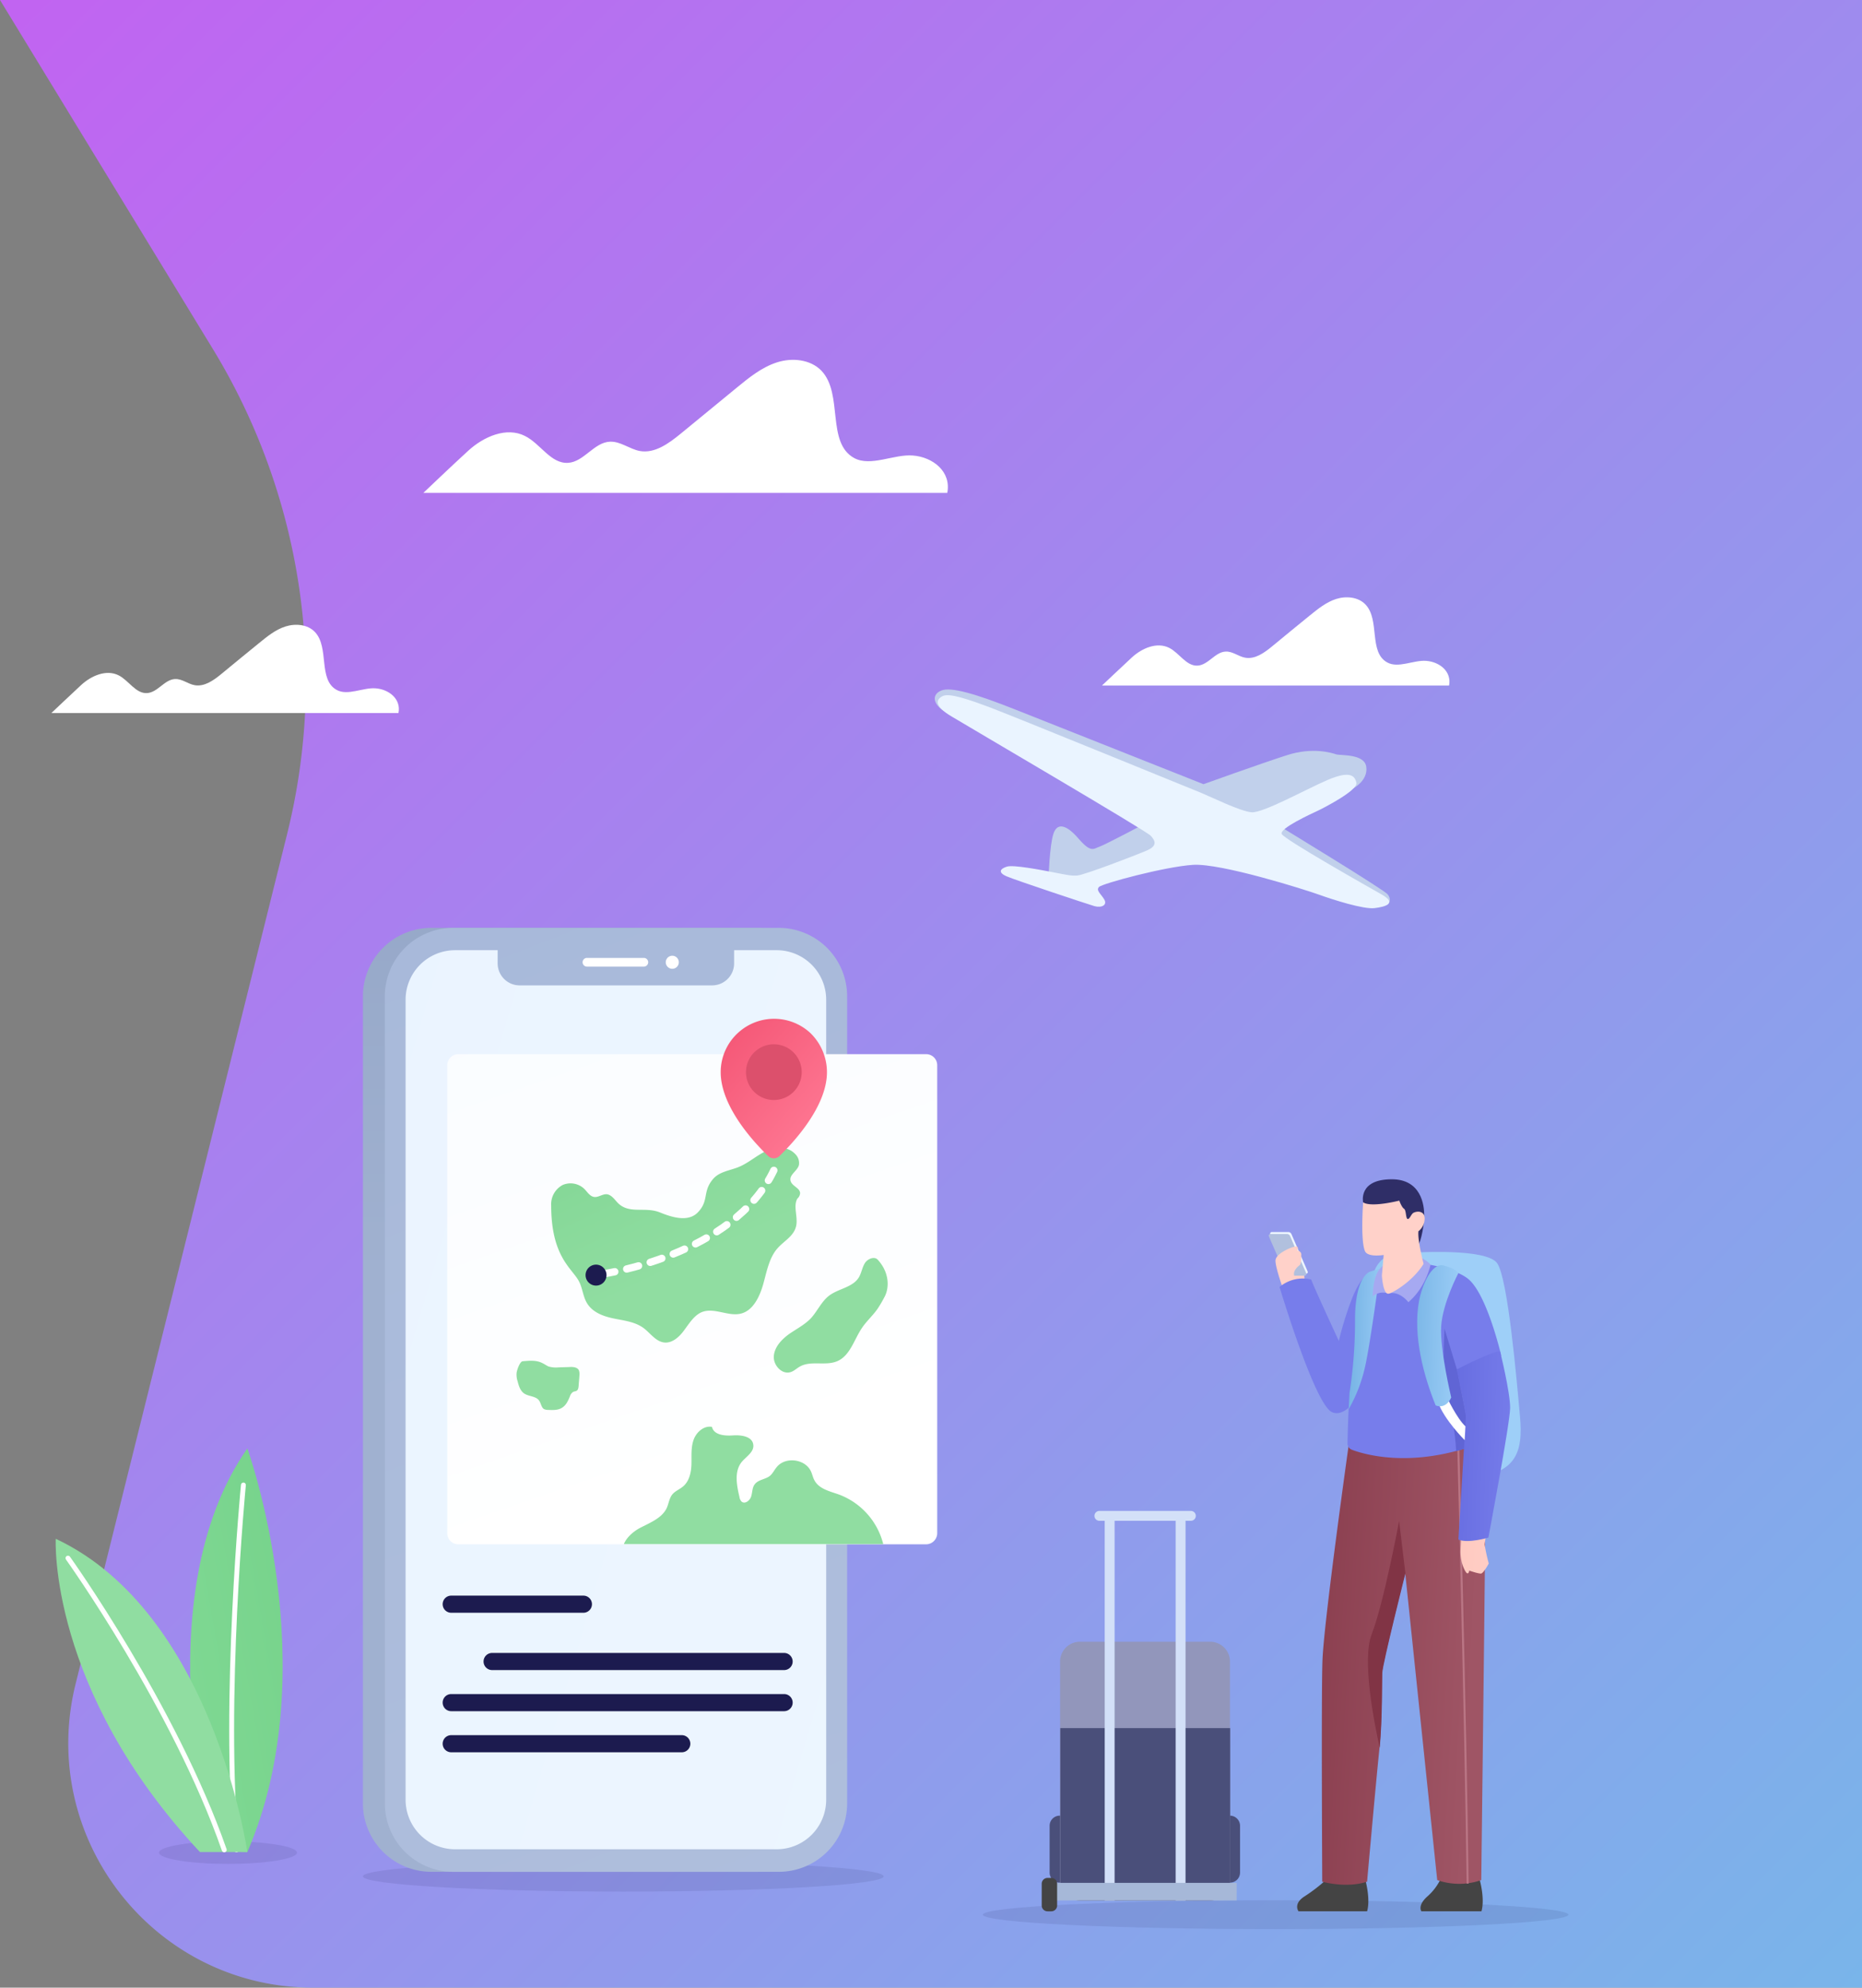 <?xml version="1.0" encoding="UTF-8"?> <svg xmlns="http://www.w3.org/2000/svg" xmlns:xlink="http://www.w3.org/1999/xlink" width="760.815" height="811.803" viewBox="0 0 760.815 811.803"><rect x="0" y="0" width="760.815" height="811.803" fill="#808080" stroke="none"/><defs><linearGradient id="linear-gradient" x1="1.058" y1="1.192" x2="-0.149" y2="-0.065" gradientUnits="objectBoundingBox"><stop offset="0" stop-color="#70bfe9"></stop><stop offset="1" stop-color="#c95bf2"></stop></linearGradient><linearGradient id="linear-gradient-2" x1="1.496" y1="11.67" x2="-1.187" y2="8.869" gradientUnits="objectBoundingBox"><stop offset="0" stop-color="#e37dda"></stop><stop offset="1" stop-color="#fff"></stop></linearGradient><linearGradient id="linear-gradient-3" x1="3.24" y1="12.213" x2="-1.221" y2="8.758" xlink:href="#linear-gradient-2"></linearGradient><linearGradient id="linear-gradient-4" x1="1.495" y1="11.378" x2="-1.187" y2="8.569" xlink:href="#linear-gradient-2"></linearGradient><linearGradient id="linear-gradient-5" x1="0.5" y1="-49.385" x2="0.5" y2="-50.385" gradientUnits="objectBoundingBox"><stop offset="0" stop-color="#444"></stop><stop offset="1" stop-color="#333"></stop></linearGradient><linearGradient id="linear-gradient-7" x1="1.117" y1="-1.431" x2="-0.129" y2="-2.166" gradientUnits="objectBoundingBox"><stop offset="0" stop-color="#9ecff8"></stop><stop offset="1" stop-color="#5fa3d9"></stop></linearGradient><linearGradient id="linear-gradient-8" x1="1.267" y1="-1.921" x2="-0.303" y2="-2.15" gradientUnits="objectBoundingBox"><stop offset="0" stop-color="#9f5565"></stop><stop offset="1" stop-color="#7e3142"></stop></linearGradient><linearGradient id="linear-gradient-9" x1="0.746" y1="-9.464" x2="0.387" y2="-10.635" gradientUnits="objectBoundingBox"><stop offset="0" stop-color="#ffd1c9"></stop><stop offset="1" stop-color="#ffbeb2"></stop></linearGradient><linearGradient id="linear-gradient-10" x1="0.943" y1="-5.597" x2="0.315" y2="-7.077" gradientUnits="objectBoundingBox"><stop offset="0" stop-color="#edf6ff"></stop><stop offset="1" stop-color="#eaf4ff"></stop></linearGradient><linearGradient id="linear-gradient-11" x1="0.595" y1="-5.06" x2="0.472" y2="-7.235" gradientUnits="objectBoundingBox"><stop offset="0" stop-color="#b1c0de"></stop><stop offset="1" stop-color="#a5b7d8"></stop></linearGradient><linearGradient id="linear-gradient-12" x1="0.74" y1="-6.867" x2="0.232" y2="-8.011" xlink:href="#linear-gradient-9"></linearGradient><linearGradient id="linear-gradient-13" x1="0.976" y1="-2.471" x2="-0.107" y2="-3.325" gradientUnits="objectBoundingBox"><stop offset="0" stop-color="#777deb"></stop><stop offset="1" stop-color="#5d63da"></stop></linearGradient><linearGradient id="linear-gradient-14" x1="1.006" y1="-1.681" x2="-0.028" y2="-2.57" xlink:href="#linear-gradient-13"></linearGradient><linearGradient id="linear-gradient-15" x1="1.54" y1="-2.77" x2="-0.52" y2="-2.913" xlink:href="#linear-gradient-7"></linearGradient><linearGradient id="linear-gradient-16" x1="0.752" y1="-6.909" x2="-0.481" y2="-9.498" gradientUnits="objectBoundingBox"><stop offset="0" stop-color="#a6a9f1"></stop><stop offset="1" stop-color="#a2a6f8"></stop></linearGradient><linearGradient id="linear-gradient-17" x1="0.723" y1="-2.306" x2="0.183" y2="-3.305" gradientUnits="objectBoundingBox"><stop offset="0" stop-color="#2f2e67"></stop><stop offset="1" stop-color="#19194c"></stop></linearGradient><linearGradient id="linear-gradient-18" x1="0.719" y1="-1.88" x2="0.253" y2="-3.031" xlink:href="#linear-gradient-9"></linearGradient><linearGradient id="linear-gradient-19" x1="2.059" y1="-2.375" x2="-0.661" y2="-3.117" xlink:href="#linear-gradient-9"></linearGradient><linearGradient id="linear-gradient-20" x1="1.504" y1="-3.006" x2="-0.459" y2="-3.22" xlink:href="#linear-gradient-13"></linearGradient><linearGradient id="linear-gradient-21" x1="1.492" y1="-2.679" x2="-0.451" y2="-2.907" xlink:href="#linear-gradient-7"></linearGradient><linearGradient id="linear-gradient-22" x1="0.5" y1="0.373" x2="0.5" y2="-0.627" gradientUnits="objectBoundingBox"><stop offset="0" stop-color="#a0b1d0"></stop><stop offset="1" stop-color="#889bbe"></stop></linearGradient><linearGradient id="linear-gradient-23" x1="0.821" y1="1.539" x2="0.405" y2="-0.622" xlink:href="#linear-gradient-11"></linearGradient><linearGradient id="linear-gradient-24" x1="1.724" y1="0.616" x2="-0.011" y2="-0.481" xlink:href="#linear-gradient-10"></linearGradient><linearGradient id="linear-gradient-25" x1="0.5" y1="-21.244" x2="0.5" y2="-22.244" gradientUnits="objectBoundingBox"><stop offset="0" stop-color="#4a4f7a"></stop><stop offset="1" stop-color="#2f3563"></stop></linearGradient><linearGradient id="linear-gradient-26" x1="0.583" y1="-3.775" x2="0.453" y2="-5.155" gradientUnits="objectBoundingBox"><stop offset="0" stop-color="#9296bb"></stop><stop offset="1" stop-color="#2f3563"></stop></linearGradient><linearGradient id="linear-gradient-27" y1="-7.243" y2="-8.243" xlink:href="#linear-gradient-25"></linearGradient><linearGradient id="linear-gradient-28" x1="0.5" y1="-2.089" x2="0.5" y2="-3.089" gradientUnits="objectBoundingBox"><stop offset="0" stop-color="#d3e0f8"></stop><stop offset="1" stop-color="#c1d0eb"></stop></linearGradient><linearGradient id="linear-gradient-29" x1="0.5" y1="-88.559" x2="0.5" y2="-89.559" gradientUnits="objectBoundingBox"><stop offset="0" stop-color="#a6b8d8"></stop><stop offset="1" stop-color="#8fa3c7"></stop></linearGradient><linearGradient id="linear-gradient-30" x1="0.5" y1="-46.342" x2="0.5" y2="-47.342" xlink:href="#linear-gradient-5"></linearGradient><linearGradient id="linear-gradient-32" x1="0.871" y1="0.773" x2="0.345" y2="-0.743" gradientUnits="objectBoundingBox"><stop offset="0" stop-color="#fff"></stop><stop offset="1" stop-color="#f7fbff"></stop></linearGradient><linearGradient id="linear-gradient-33" x1="1.14" y1="0.253" x2="0.044" y2="-1.589" gradientUnits="objectBoundingBox"><stop offset="0" stop-color="#90dda1"></stop><stop offset="1" stop-color="#6bcb80"></stop></linearGradient><linearGradient id="linear-gradient-34" x1="1.484" y1="-2.32" x2="0.022" y2="-3.805" xlink:href="#linear-gradient-33"></linearGradient><linearGradient id="linear-gradient-35" x1="1.13" y1="-9.711" x2="0.034" y2="-11.552" xlink:href="#linear-gradient-33"></linearGradient><linearGradient id="linear-gradient-36" x1="0.888" y1="-4.548" x2="0.403" y2="-6.984" xlink:href="#linear-gradient-33"></linearGradient><linearGradient id="linear-gradient-37" x1="0.745" y1="1.097" x2="-0.015" y2="0.23" gradientUnits="objectBoundingBox"><stop offset="0" stop-color="#ff7a95"></stop><stop offset="1" stop-color="#f55978"></stop></linearGradient><linearGradient id="linear-gradient-38" y1="3.894" y2="2.894" xlink:href="#linear-gradient-28"></linearGradient><linearGradient id="linear-gradient-39" x1="0.59" y1="4.505" x2="0.463" y2="2.851" xlink:href="#linear-gradient-10"></linearGradient><linearGradient id="linear-gradient-40" x1="-0.793" y1="-1.729" x2="1.892" y2="-2.77" gradientUnits="objectBoundingBox"><stop offset="0" stop-color="#80d994"></stop><stop offset="1" stop-color="#5ec274"></stop></linearGradient><linearGradient id="linear-gradient-41" x1="0.5" y1="-2.776" x2="0.5" y2="-3.776" xlink:href="#linear-gradient-33"></linearGradient></defs><g id="Grupo_11044" data-name="Grupo 11044" transform="translate(-678.835)"><path id="Trazado_1" data-name="Trazado 1" d="M765.958,142.508,679,0h760.815V811.8H806.923c-65,0-112.72-61.056-97.013-124.133L796.3,340.712A259.933,259.933,0,0,0,765.958,142.508Z" transform="translate(-0.165)" fill="url(#linear-gradient)"></path><path id="Trazado_11" data-name="Trazado 11" d="M1271.2,280.059c1.13-5.731-3.869-9.687-9.358-10.09-5.089-.4-11.387,3.148-15.906.646-7.668-4.2-2.9-17.355-8.878-23.651-2.989-3.148-7.988-3.552-12.027-2.26s-7.508,4.117-10.9,6.861c-5.089,4.117-10.168,8.314-15.177,12.431-3.229,2.663-7.018,5.408-11.057,4.682-2.749-.485-5.169-2.664-7.988-2.5-4.279.161-7.028,5.408-11.387,5.731-4.679.323-7.508-5.166-11.7-7.264-5.009-2.5-11.147.161-15.256,3.955s-12.2,11.462-12.2,11.462Z" transform="translate(-0.275 -0.059)" fill="url(#linear-gradient-2)"></path><path id="Trazado_12" data-name="Trazado 12" d="M841.826,291.283c1.13-5.732-3.875-9.687-9.364-10.091-5.086-.4-11.381,3.148-15.9.646-7.668-4.2-2.906-17.355-8.879-23.651-2.987-3.147-7.991-3.551-12.027-2.259-4.117,1.292-7.507,4.116-10.9,6.861-5.086,4.116-10.172,8.314-15.175,12.431-3.229,2.663-7.023,5.408-11.059,4.681-2.744-.484-5.166-2.663-7.991-2.5-4.278.161-7.022,5.408-11.381,5.731-4.682.323-7.507-5.166-11.705-7.265-5-2.5-11.139.162-15.255,3.956S700,291.283,700,291.283Z" transform="translate(-0.17 -0.062)" fill="url(#linear-gradient-3)"></path><path id="Trazado_13" data-name="Trazado 13" d="M1066.1,201.334c1.7-8.637-5.809-14.609-14.037-15.255-7.668-.646-17.2,4.682-23.974,1.049-11.547-6.3-4.359-26.153-13.407-35.678-4.519-4.682-12.027-5.408-18.24-3.39s-11.381,6.215-16.386,10.332c-7.668,6.3-15.256,12.512-22.924,18.807-4.843,3.956-10.574,8.153-16.709,7.023-4.2-.808-7.83-3.956-12.108-3.794-6.538.242-10.655,8.233-17.113,8.637-7.1.484-11.3-7.83-17.678-10.978-7.507-3.793-16.79.243-23.086,5.974s-18.4,17.274-18.4,17.274Z" transform="translate(-0.207 -0.036)" fill="url(#linear-gradient-4)"></path><path id="Trazado_14" data-name="Trazado 14" d="M1200.311,788.08c66.074,0,119.631-2.638,119.631-5.893s-53.557-5.893-119.631-5.893-119.621,2.638-119.621,5.893S1134.247,788.08,1200.311,788.08Z" transform="translate(-0.263 -0.189)" fill="#1c1b4f" opacity="0.1" style="isolation: isolate"></path><path id="Trazado_15" data-name="Trazado 15" d="M1237.073,768.221s2.1,7.587.65,12.592H1209.71s-2.339-3.067,2.5-6.134a65.548,65.548,0,0,0,8.718-6.7Z" transform="translate(-0.294 -0.187)" fill="url(#linear-gradient-5)"></path><path id="Trazado_16" data-name="Trazado 16" d="M1283.824,768.221s2.1,7.587.64,12.592H1259.93s-1.78-2.34,2.5-6.134a22.345,22.345,0,0,0,5.169-6.7Z" transform="translate(-0.306 -0.187)" fill="url(#linear-gradient-5)"></path><path id="Trazado_17" data-name="Trazado 17" d="M1240.15,521.156s1.29-8.234,9.688-8.96c8.388-.808,36.561-2.26,41,3.793s8.078,48.271,9.368,62.72-1.21,24.62-23.574,24.862" transform="translate(-0.302 -0.124)" fill="url(#linear-gradient-7)"></path><path id="Trazado_18" data-name="Trazado 18" d="M1230.377,589.14s-10.5,74.424-10.9,89.679c-.49,15.337-.08,86.613-.08,89.842,0,0,9.688,2.825,18.326,0,0,0,3.629-40.6,4.919-53.114,1.29-12.431,1.05-28.736,1.21-32.288.08-3.551,9.448-40.683,9.448-40.683l13.077,125.44a27.363,27.363,0,0,0,18,0s1.3-107.035,1.54-134.318,1.05-28.252-5.409-43.023" transform="translate(-0.297 -0.143)" fill="url(#linear-gradient-8)"></path><path id="Trazado_19" data-name="Trazado 19" d="M1278.419,769.468h.81c-.89-70.469-3.879-179.279-3.879-180.328h-.81C1274.54,590.189,1277.529,699,1278.419,769.468Z" transform="translate(-0.31 -0.143)" fill="#ba7685"></path><path id="Trazado_20" data-name="Trazado 20" d="M1242.889,714.023c-2.26-10.172-7.338-35.921-3.309-46.334,5.089-13.158,11.227-46.334,11.227-46.334l2.579,21.391s-9.368,37.132-9.448,40.683C1243.779,686.74,1244.019,701.834,1242.889,714.023Z" transform="translate(-0.301 -0.151)" fill="#813445"></path><path id="Trazado_21" data-name="Trazado 21" d="M1212.208,523.254s-.4-6.78-1.05-8.718-4.6-2.341-4.6-2.341l-4.119,4.44.73,5.086,1.45,3.147Z" transform="translate(-0.293 -0.125)" fill="url(#linear-gradient-9)"></path><path id="Trazado_22" data-name="Trazado 22" d="M1206,520.346h6.778a.677.677,0,0,0,.64-.969l-6.618-15.256a1.4,1.4,0,0,0-1.21-.808h-6.778a.686.686,0,0,0-.65.969l6.618,15.256A1.337,1.337,0,0,0,1206,520.346Z" transform="translate(-0.291 -0.122)" fill="url(#linear-gradient-10)"></path><path id="Trazado_23" data-name="Trazado 23" d="M1205.428,521.152h6.778a.682.682,0,0,0,.65-.969l-6.618-15.255a1.414,1.414,0,0,0-1.21-.808h-6.788a.681.681,0,0,0-.64.969l6.618,15.256A1.414,1.414,0,0,0,1205.428,521.152Z" transform="translate(-0.291 -0.123)" fill="url(#linear-gradient-11)"></path><path id="Trazado_24" data-name="Trazado 24" d="M1203.089,525.675s-3.229-9.121-2.749-11.139c.65-2.825,7.428-5.57,8.558-5.328.97.243.33,1.7.33,1.7a1.665,1.665,0,0,1,1.61,1.857c0,1.937-.08,3.632-.73,4.117s-2.26,1.936-2.26,3.39a19.663,19.663,0,0,0,.49,3.551Z" transform="translate(-0.292 -0.124)" fill="url(#linear-gradient-12)"></path><path id="Trazado_25" data-name="Trazado 25" d="M1238.281,520.592s-3.069.726-6.7,9.848a132.718,132.718,0,0,0-5.408,17.355s-10.418-22.441-11.3-25.1a14.772,14.772,0,0,0-12.917,3.067s14.286,47.786,21.385,51.1c9.938,4.521,21.555-27.767,21.555-27.767" transform="translate(-0.292 -0.127)" fill="url(#linear-gradient-13)"></path><path id="Trazado_26" data-name="Trazado 26" d="M1234.009,528.743c.89-5.086,3.149-7.426,4.279-8.153a62.043,62.043,0,0,1,6.538-2.018l15.986-2.341s13.077,1.777,18.486,6.458c7.588,6.618,13.237,31.076,13.237,31.076a78.681,78.681,0,0,1-12.027,7.023c.16,10.09.4,29.866.4,29.866-25.424,8.8-43.669,3.713-49.318,1.615a2.793,2.793,0,0,1-1.859-2.663c.25-15.337,1.78-36.647,1.78-36.647S1233.2,533.909,1234.009,528.743Z" transform="translate(-0.299 -0.126)" fill="url(#linear-gradient-14)"></path><path id="Trazado_27" data-name="Trazado 27" d="M1243.137,518.251s-2.429.646-4.119,1.211-6.3,4.278-6.219,20.1a191.619,191.619,0,0,1-2.26,29.544l-.32,6.538A62.592,62.592,0,0,0,1237,557.884C1239.258,547.472,1243.137,518.251,1243.137,518.251Z" transform="translate(-0.299 -0.126)" fill="url(#linear-gradient-15)"></path><path id="Trazado_28" data-name="Trazado 28" d="M1260.245,514.052s2.829,1.534,3.389,2.663c0,0-1.85,9.2-9.038,15.256,0,0-3.549-4.763-8.228-3.552a6.444,6.444,0,0,0-6.3,1.131s-.24-10.414,4.839-12.835" transform="translate(-0.302 -0.125)" fill="url(#linear-gradient-16)"></path><path id="Trazado_29" data-name="Trazado 29" d="M1269.38,542.8l5.729,18.888,5.649,14.691c.08,7.587.16,14.368.16,14.368-2.339.808-4.6,1.454-6.778,2.1-.4-7.426-2.1-18.727-3.8-21.956C1268,566.447,1269.38,542.8,1269.38,542.8Z" transform="translate(-0.309 -0.132)" fill="#6065d5"></path><path id="Trazado_30" data-name="Trazado 30" d="M1236.11,491.2s-2.179-9.444,11.707-9.444c11.787,0,13.4,10.171,13.237,15.256-.08,5.085-1.86,12.027-3.069,12.592" transform="translate(-0.301 -0.117)" fill="url(#linear-gradient-17)"></path><path id="Trazado_31" data-name="Trazado 31" d="M1236.11,491.2s-1.13,15.337.73,19.857c1.13,2.744,7.668,1.615,7.668,1.615l-.73,8.4s.41,7.426,2.589,7.426c1.29,0,9.848-4.763,14.447-12.189,0,0-2.509-9.525-2.1-13.319a6.621,6.621,0,0,0,2.5-4.6c.41-3.309-2.339-3.955-4.439-2.986-1.05.484-1.53,2.582-2.42,2.582-.89-.08-.569-3.551-1.54-4.2-.96-.565-1.929-3.309-1.929-3.309S1239.579,493.382,1236.11,491.2Z" transform="translate(-0.301 -0.119)" fill="url(#linear-gradient-18)"></path><path id="Trazado_32" data-name="Trazado 32" d="M1291.976,554.18s-8.468,6.135-16.946,7.506c0,0,2.9,14.61,3.229,16.548s-2.1,49.8-2.339,54.89,1.85,8.879,2.5,9.445c.64.484.97-.243,1.049-.969,0,0,3.709,1.292,4.839,1.211,1.05-.162,3.149-4.117,3.149-4.117a70.62,70.62,0,0,1-1.689-7.749c0-1.372,8.548-48.189,8.958-53.84C1295.125,571.373,1291.976,554.18,1291.976,554.18Z" transform="translate(-0.31 -0.135)" fill="url(#linear-gradient-19)"></path><path id="Trazado_33" data-name="Trazado 33" d="M1287.3,628.12s-8.318,2.5-12.267.808c0,0,3.069-49.482,3.069-50.289s-3.719-19.211-3.719-19.211,14.526-7.507,17.676-7.426c0,0,4.2,16.79,4.119,23.247S1287.3,628.12,1287.3,628.12Z" transform="translate(-0.31 -0.134)" fill="url(#linear-gradient-20)"></path><path id="Trazado_34" data-name="Trazado 34" d="M1270.349,570.812s4.109,8.718,7.578,11.866l-.32,5.651s-8.4-8.395-10.9-15.5S1270.349,570.812,1270.349,570.812Z" transform="translate(-0.308 -0.138)" fill="#fff"></path><path id="Trazado_35" data-name="Trazado 35" d="M1275.026,520.108s-.81-1.857-6.139-3.148c-4.759-1.13-8.718,8.072-9.927,14.53-2.659,14.368,2.1,31.077,6.778,42.621,0,0,4.039,1.938,6.378-3.229,0,0-4.679-19.453-4.119-29.059C1268.647,532.135,1275.026,520.108,1275.026,520.108Z" transform="translate(-0.306 -0.126)" fill="url(#linear-gradient-21)"></path><path id="Trazado_36" data-name="Trazado 36" d="M933.715,772.74c58.758,0,106.393-2.783,106.393-6.215s-47.635-6.216-106.393-6.216-106.389,2.782-106.389,6.216S874.958,772.74,933.715,772.74Z" transform="translate(-0.201 -0.185)" fill="#1c1b4f" opacity="0.1" style="isolation: isolate"></path><path id="Trazado_37" data-name="Trazado 37" d="M772.174,761.437c15.559,0,28.171-2.06,28.171-4.6s-12.612-4.6-28.171-4.6S744,754.294,744,756.836,756.616,761.437,772.174,761.437Z" transform="translate(-0.181 -0.183)" fill="#1c1b4f" opacity="0.1" style="isolation: isolate"></path><path id="Trazado_38" data-name="Trazado 38" d="M988.282,764.574H855.255a27.938,27.938,0,0,1-27.929-27.929V406.985a27.938,27.938,0,0,1,27.929-27.929H988.282a27.942,27.942,0,0,1,27.932,27.929V736.726A27.874,27.874,0,0,1,988.282,764.574Z" transform="translate(-0.201 -0.092)" fill="url(#linear-gradient-22)"></path><path id="Trazado_39" data-name="Trazado 39" d="M997.244,764.574H864.217a27.937,27.937,0,0,1-27.928-27.929V406.985a27.937,27.937,0,0,1,27.928-27.929H997.244a27.942,27.942,0,0,1,27.93,27.929V736.726A27.873,27.873,0,0,1,997.244,764.574Z" transform="translate(-0.203 -0.092)" fill="url(#linear-gradient-23)"></path><path id="Trazado_40" data-name="Trazado 40" d="M996.358,388.179H979v5.408a8.991,8.991,0,0,1-8.96,8.96h-78.7a8.992,8.992,0,0,1-8.96-8.96v-5.408H865.027a20.222,20.222,0,0,0-20.261,20.26V735.114a20.221,20.221,0,0,0,20.261,20.26H996.358a20.219,20.219,0,0,0,20.26-20.26V408.52A20.237,20.237,0,0,0,996.358,388.179Z" transform="translate(-0.205 -0.094)" fill="url(#linear-gradient-24)"></path><path id="Trazado_41" data-name="Trazado 41" d="M942.132,394.879H918.885a1.776,1.776,0,0,1,0-3.552h23.247a1.776,1.776,0,1,1,0,3.552Z" transform="translate(-0.223 -0.095)" fill="#fff"></path><path id="Trazado_42" data-name="Trazado 42" d="M953.764,395.767A2.664,2.664,0,1,0,951.1,393.1,2.664,2.664,0,0,0,953.764,395.767Z" transform="translate(-0.231 -0.095)" fill="#fff"></path><path id="Trazado_43" data-name="Trazado 43" d="M1181.672,769.1H1112.1a4.13,4.13,0,0,1-4.119-4.117v-19.13a4.13,4.13,0,0,1,4.119-4.117h69.573a4.137,4.137,0,0,1,4.119,4.117v19.13A4.135,4.135,0,0,1,1181.672,769.1Z" transform="translate(-0.27 -0.18)" fill="url(#linear-gradient-25)"></path><path id="Trazado_44" data-name="Trazado 44" d="M1173.605,776.349h-53.277a8.093,8.093,0,0,1-8.068-8.072V678.758a8.092,8.092,0,0,1,8.068-8.071h53.277a8.092,8.092,0,0,1,8.068,8.071v89.519A8.042,8.042,0,0,1,1173.605,776.349Z" transform="translate(-0.271 -0.163)" fill="url(#linear-gradient-26)"></path><path id="Trazado_45" data-name="Trazado 45" d="M1112.34,705.97v62.316a8.093,8.093,0,0,0,8.068,8.072h53.277a8.093,8.093,0,0,0,8.068-8.072V705.97Z" transform="translate(-0.271 -0.172)" fill="url(#linear-gradient-27)"></path><path id="Trazado_46" data-name="Trazado 46" d="M1163.521,621.275h2.179a2.018,2.018,0,0,0,0-4.036H1128.32a2.018,2.018,0,0,0,0,4.036h2.179V776.336h4.039V621.275h24.944V776.336h4.039Z" transform="translate(-0.274 -0.15)" fill-rule="evenodd" fill="url(#linear-gradient-28)"></path><path id="Trazado_47" data-name="Trazado 47" d="M1184.422,769.19H1109.51v7.184h74.912Z" transform="translate(-0.27 -0.187)" fill="url(#linear-gradient-29)"></path><path id="Trazado_48" data-name="Trazado 48" d="M1108.619,780.814h-1.45a2.378,2.378,0,0,1-2.42-2.421v-8.8a2.378,2.378,0,0,1,2.42-2.421h1.45a2.38,2.38,0,0,1,2.429,2.421v8.8A2.381,2.381,0,0,1,1108.619,780.814Z" transform="translate(-0.269 -0.187)" fill="url(#linear-gradient-30)"></path><path id="Trazado_49" data-name="Trazado 49" d="M1186.459,780.814H1185a2.378,2.378,0,0,1-2.419-2.421v-8.8a2.378,2.378,0,0,1,2.419-2.421h1.46a2.378,2.378,0,0,1,2.419,2.421v8.8A2.378,2.378,0,0,1,1186.459,780.814Z" transform="translate(-0.288 -0.187)" fill="url(#linear-gradient-30)"></path><path id="Trazado_50" data-name="Trazado 50" d="M1057.472,630.834H866.323a4.514,4.514,0,0,1-4.521-4.521V435.169a4.514,4.514,0,0,1,4.521-4.521h191.15a4.514,4.514,0,0,1,4.519,4.521V626.313A4.566,4.566,0,0,1,1057.472,630.834Z" transform="translate(-0.21 -0.105)" fill="url(#linear-gradient-32)"></path><path id="Trazado_51" data-name="Trazado 51" d="M1005.975,487.566c.08-2.26-3.229-2.906-3.869-5.086-.73-2.582,2.739-4.036,3.389-6.537a5.085,5.085,0,0,0-1.54-4.521c-3.139-3.309-8.148-2.986-12.022-1.13s-7.1,4.843-11.059,6.457c-3.551,1.453-7.829,1.857-10.412,4.843-4.52,5.247-1.534,8.8-6.3,13.723-3.874,3.955-10.251,2.1-15.417,0-6.376-2.583-12.915,1.05-17.678-4.359-1.13-1.292-2.34-2.825-3.955-3.067-1.857-.242-3.633,1.453-5.49,1.05-1.534-.323-2.5-1.857-3.632-3.067a8.128,8.128,0,0,0-9.041-1.777,8.889,8.889,0,0,0-4.682,8.314c0,21.391,8.8,25.831,11.462,31.239,1.292,2.582,1.534,5.65,2.906,8.233,2.179,4.117,6.78,5.812,11.058,6.7,4.2.889,8.718,1.292,12.351,3.956,2.663,2.017,4.843,5.247,7.991,5.812,3.39.646,6.457-2.018,8.556-4.924,2.1-2.825,4.117-6.135,7.265-7.426,5.085-2.019,10.977,2.017,16.144.565,4.762-1.292,7.426-6.78,8.879-11.866,1.453-5.166,2.421-10.816,5.812-14.69,2.664-3.067,6.78-5,7.67-9.2.81-3.632-1.29-7.991.48-11.139A3.348,3.348,0,0,0,1005.975,487.566Z" transform="translate(-0.22 -0.114)" fill="url(#linear-gradient-33)"></path><path id="Trazado_52" data-name="Trazado 52" d="M1037.8,514.7c-1.37-1.615-4.189-.485-5.319,1.291s-1.38,4.036-2.509,5.893c-2.5,4.036-8.228,4.521-12.027,7.346-3.229,2.421-4.839,6.376-7.588,9.363-2.579,2.664-5.969,4.359-8.958,6.458-2.985,2.18-5.811,5.166-6.133,8.879s3.229,7.668,6.783,6.619c1.45-.4,2.579-1.615,3.949-2.341,4.519-2.5,10.5-.081,15.256-2.18,5.169-2.259,6.789-8.718,9.927-13.4,1.86-2.824,4.439-5.085,6.379-7.829a49.8,49.8,0,0,0,3.069-5.247C1042.249,526.4,1042.808,520.268,1037.8,514.7Z" transform="translate(-0.242 -0.125)" fill="url(#linear-gradient-34)"></path><path id="Trazado_53" data-name="Trazado 53" d="M892.482,556.116c2.745-.242,5.651-.565,8.153.727.888.4,1.615.969,2.5,1.372a10.653,10.653,0,0,0,3.955.4c1.615-.081,3.148-.081,4.763-.162,1.373-.08,3.067.081,3.713,1.292a4.572,4.572,0,0,1,.242,2.1c-.081,1.453-.242,2.824-.323,4.278-.081.726-.161,1.614-.807,2.018-.4.242-.969.242-1.453.485a3.309,3.309,0,0,0-1.292,1.776c-.727,1.776-1.534,3.632-3.229,4.682-1.615,1.049-3.713.969-5.651.888a3.971,3.971,0,0,1-1.695-.323c-1.131-.646-1.211-2.34-2.018-3.471-1.372-1.937-4.278-1.615-6.216-2.986-1.534-1.131-2.1-3.067-2.582-4.924a8.541,8.541,0,0,1-.4-3.471C890.3,559.668,891.353,556.52,892.482,556.116Z" transform="translate(-0.216 -0.135)" fill="url(#linear-gradient-35)"></path><path id="Trazado_54" data-name="Trazado 54" d="M986.855,590.187c-.4-3.39-4.924-4.036-8.314-3.794s-7.83-.161-8.557-3.471c-3.228-.646-6.376,2.1-7.506,5.247s-.808,6.538-.888,9.848-.808,6.942-3.31,9.122c-1.453,1.292-3.39,1.938-4.6,3.471-1.13,1.534-1.372,3.471-2.1,5.247-1.938,4.359-7.023,6.215-11.3,8.476-2.582,1.453-5.247,3.793-6.3,6.458h105.98a29.209,29.209,0,0,0-17.916-20.18c-3.789-1.373-8.228-2.26-10.167-5.812-.65-1.131-.89-2.5-1.46-3.713-2.339-5.086-10.407-6.135-13.961-1.777-.969,1.131-1.615,2.583-2.744,3.552-1.857,1.534-4.843,1.534-6.3,3.551-1.049,1.373-.888,3.31-1.453,5s-2.583,3.148-3.875,2.019a3.328,3.328,0,0,1-.888-1.937c-1.13-4.763-2.18-10.333.888-14.207C983.949,595.03,987.259,593.174,986.855,590.187Z" transform="translate(-0.227 -0.142)" fill="url(#linear-gradient-36)"></path><path id="Trazado_55" data-name="Trazado 55" d="M1016.969,437.991c0,14.126-13.8,28.817-19.369,34.226a3.315,3.315,0,0,1-4.682,0c-5.65-5.409-19.372-20.1-19.372-34.226a21.748,21.748,0,0,1,8.233-17.032,21.788,21.788,0,0,1,28.412,1.05A22.359,22.359,0,0,1,1016.969,437.991Z" transform="translate(-0.237 -0.101)" fill="url(#linear-gradient-37)"></path><path id="Trazado_56" data-name="Trazado 56" d="M995.262,449.373a11.382,11.382,0,1,0-11.381-11.381A11.384,11.384,0,0,0,995.262,449.373Z" transform="translate(-0.239 -0.104)" fill="#dc506c"></path><path id="Trazado_57" data-name="Trazado 57" d="M925.344,520.422s53.276-7.507,69.9-42.3" transform="translate(-0.225 -0.116)" fill="none" stroke="#fff" stroke-linecap="round" stroke-linejoin="round" stroke-width="3" stroke-dasharray="5 5"></path><path id="Trazado_58" data-name="Trazado 58" d="M922.6,525.192a4.278,4.278,0,1,0-4.278-4.278A4.278,4.278,0,0,0,922.6,525.192Z" transform="translate(-0.223 -0.126)" fill="#1c1b4f"></path><path id="Trazado_59" data-name="Trazado 59" d="M859.917,655.347a3.5,3.5,0,0,1,3.5-3.5h54a3.5,3.5,0,0,1,0,7h-54A3.5,3.5,0,0,1,859.917,655.347Zm16.709,23.408a3.5,3.5,0,0,1,3.5-3.5h119.3a3.5,3.5,0,0,1,0,7h-119.3A3.5,3.5,0,0,1,876.626,678.755Zm-16.709,16.79a3.5,3.5,0,0,1,3.5-3.5H999.429a3.5,3.5,0,0,1,0,7H863.416A3.5,3.5,0,0,1,859.917,695.545Zm0,16.788a3.5,3.5,0,0,1,3.5-3.5h94.2a3.5,3.5,0,0,1,0,7h-94.2A3.5,3.5,0,0,1,859.917,712.333Z" transform="translate(-0.209 -0.159)" fill="#1c1b4f" fill-rule="evenodd"></path><path id="Trazado_60" data-name="Trazado 60" d="M1232.2,321.962s5.889-3.148,5.159-8.637c-.64-5.489-10.487-4.6-12.267-5.166s-9.528-3.068-20.1.322-34.152,11.866-34.152,11.866-61.665-24.458-77.161-30.593-25.914-9.283-29.953-7.668c-3.949,1.614-3.309,5.247.41,7.991,3.789,2.663,82.25,46.656,82.25,46.656s-15.5,8.234-18.006,9.122-3.469,2.663-8.628-3.309-8.8-6.458-10.257-1.857c-1.53,4.6-2.02,18.645-2.02,18.645l14.616,5.571,46.649-23.005,77.981,26.719s.89-1.454-.65-3.31c-1.609-1.938-42.859-27.041-42.859-27.041l23.324-17.032Z" transform="translate(-0.258 -0.069)" fill="url(#linear-gradient-38)"></path><path id="Trazado_61" data-name="Trazado 61" d="M1170.124,323.981c-3.959-1.614-75.472-30.754-85.569-34.629-10.088-3.794-17.516-6.3-20.255-5s-3.719,4.036,3.709,8.395c7.348,4.44,79.511,46.657,81.29,48.674,1.769,1.938,2.9,4.036-1.54,5.974s-25.744,10.09-28.493,10.251-4.2-.242-9.688-1.292-16.386-3.148-19.045-2.34-3.879,2.34-.16,3.955,32.932,11.3,35.921,12.188c2.979.808,5.409-.484,3.949-2.824s-3.389-3.633-2.1-5c1.21-1.373,26.963-8.314,38.42-9.041s45.939,10.171,51.508,12.189,18.236,6.053,22.675,5.489c4.529-.565,9.288-1.937,2.909-5.57s-39.71-22.441-40.84-24.7,12.187-8.315,14.606-9.445,16.546-8.395,15.906-11.462-2.829-5-11.867-1.13c-8.958,3.874-26.234,13.48-30.922,13.157C1185.94,331.488,1174.073,325.6,1170.124,323.981Z" transform="translate(-0.258 -0.069)" fill="url(#linear-gradient-39)"></path><path id="Trazado_62" data-name="Trazado 62" d="M766.124,755.746s-28.656-103.161,13.965-164.023c0,0,32.449,89.76,0,164.83" transform="translate(-0.184 -0.144)" fill="url(#linear-gradient-40)"></path><path id="Trazado_63" data-name="Trazado 63" d="M778.478,606.661s-8.556,88.389-2.825,149.01" transform="translate(-0.188 -0.148)" fill="none" stroke="#fff" stroke-linecap="round" stroke-linejoin="round" stroke-width="2"></path><path id="Trazado_64" data-name="Trazado 64" d="M780.075,756.564s-13.965-97.751-78.3-127.941c0,0-3.148,61.509,58.926,127.941Z" transform="translate(-0.171 -0.153)" fill="url(#linear-gradient-41)"></path><path id="Trazado_65" data-name="Trazado 65" d="M706.782,636.533s43.346,60.54,63.849,119.143" transform="translate(-0.172 -0.155)" fill="none" stroke="#fff" stroke-linecap="round" stroke-linejoin="round" stroke-width="2"></path></g></svg> 
